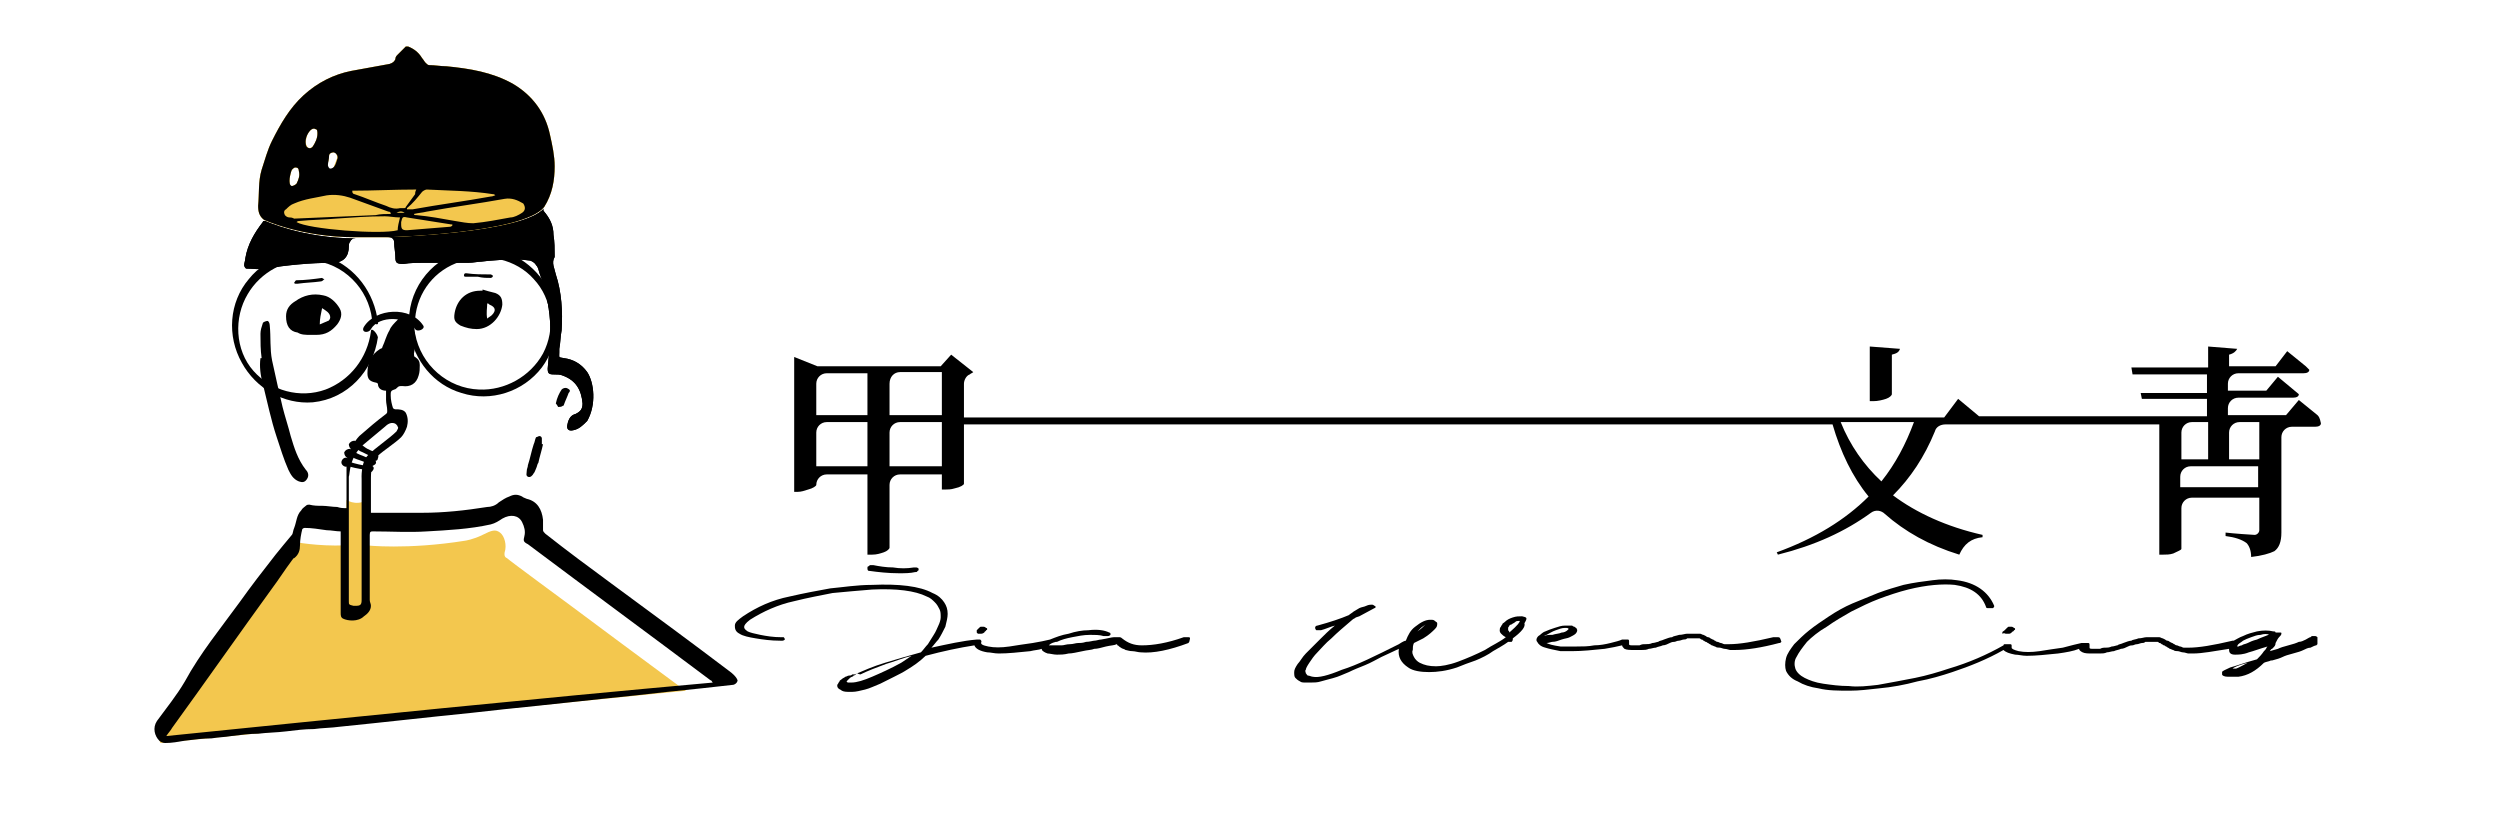 <?xml version="1.0" encoding="utf-8"?>
<!-- Generator: Adobe Illustrator 23.0.3, SVG Export Plug-In . SVG Version: 6.00 Build 0)  -->
<svg version="1.1" id="圖層_1" xmlns="http://www.w3.org/2000/svg" xmlns:xlink="http://www.w3.org/1999/xlink" x="0px" y="0px"
	 viewBox="0 0 215 70" style="enable-background:new 0 0 215 70;" xml:space="preserve">
<style type="text/css">
	.st0{fill:#F3C74E;}
</style>
<g>
	<ellipse class="st0" cx="34.4" cy="17.9" rx="11.3" ry="2.5"/>
	<g>
		<g>
			<g>
				<path d="M199.3,35.7l-1.6-1.3l-1.1,1.3h-5v-0.6c0-0.5,0.4-0.9,0.9-0.9h4.7c0.3,0,0.5-0.1,0.5-0.3c-1.2-1-1.8-1.5-1.8-1.5l-1,1.2
					h-3.3V33c0-0.5,0.4-0.9,0.9-0.9h5.6c0.3,0,0.5-0.1,0.5-0.3c-0.1-0.1-0.2-0.2-0.3-0.3l-1.6-1.3l-1,1.3h-4v-1c0,0,0,0,0,0
					c0.4-0.1,0.6-0.3,0.7-0.5l-2.5-0.2v1.8h-6.6l0.1,0.6h6.4v1.6h-5.7l0.1,0.5h5.6v1.5h-19.6c0,0,0,0,0,0l-1.8-1.5l-1.2,1.6H167
					h-2.2h-2h-1.9H158h-0.5h-2.8h-1.7H82.9V33c0-0.3,0.2-0.7,0.5-0.8c0.1-0.1,0.2-0.1,0.3-0.2l-1.9-1.5l-0.9,1H70.3l-2-0.8v11.6h0.3
					c0.3,0,0.6-0.1,0.9-0.2c0.4-0.1,0.7-0.3,0.7-0.4v0c0-0.5,0.4-0.9,0.9-0.9h3.5v6.9H75c0.4,0,0.7-0.1,1-0.2
					c0.3-0.1,0.5-0.3,0.5-0.4v-5.4c0-0.5,0.4-0.9,0.9-0.9H81v1.3h0.3c0.2,0,0.5,0,0.8-0.1c0.5-0.1,0.8-0.3,0.8-0.4v-5.1h70.3h1.5
					h2.5h0.4h0c0.7,2.4,1.7,4.5,3.1,6.2c-2,2-4.6,3.6-7.9,4.8l0.1,0.2c3.2-0.8,5.8-2,8-3.6c0.4-0.3,0.9-0.2,1.2,0.1
					c1.7,1.5,3.8,2.7,6.4,3.5c0.4-0.9,1-1.4,2-1.5l0-0.2c-3.1-0.7-5.7-1.9-7.7-3.4c1.5-1.5,2.7-3.3,3.6-5.5c0.1-0.4,0.5-0.6,0.9-0.6
					h7.1h11.3v11.2h0.3c0.3,0,0.6,0,0.9-0.1c0.4-0.2,0.7-0.3,0.7-0.4v-3.5c0-0.5,0.4-0.9,0.9-0.9h5.8v2.8c0,0.2-0.2,0.4-0.4,0.4
					c-1.7-0.1-2.5-0.2-2.5-0.2v0.3c0.8,0.1,1.4,0.3,1.8,0.6c0.2,0.2,0.4,0.6,0.4,1.2c0.9-0.1,1.6-0.3,2-0.5c0.4-0.3,0.6-0.8,0.6-1.6
					v-8.2c0-0.5,0.4-0.9,0.9-0.9h0.4h1.6c0.3,0,0.5-0.1,0.5-0.3C199.5,35.9,199.4,35.8,199.3,35.7z M74.6,40.1h-4.4v-2.9
					c0-0.5,0.4-0.9,0.9-0.9h3.5V40.1z M74.6,35.7h-4.4V33c0-0.5,0.4-0.9,0.9-0.9h3.5V35.7z M77.4,32H81v3.7h-4.5V33
					C76.5,32.4,76.9,32,77.4,32z M81,40.1h-4.5v-2.9c0-0.5,0.4-0.9,0.9-0.9H81V40.1z M161.8,41.4c-1.5-1.4-2.7-3.1-3.5-5.1h6.3
					C163.9,38.2,163,39.9,161.8,41.4z M189.9,36.3v3.2h-2.3v-2.3c0-0.5,0.4-0.9,0.9-0.9H189.9z M194.3,41.9h-6.8V41
					c0-0.5,0.4-0.9,0.9-0.9h5.8V41.9z M194.3,39.5h-2.6v-2.3c0-0.5,0.4-0.9,0.9-0.9h1.7V39.5z"/>
				<path d="M162.2,34.3c0.3-0.1,0.5-0.3,0.5-0.4v-1.9v-1.5c0,0,0,0,0,0c0.4-0.1,0.6-0.2,0.7-0.5l-2.6-0.2v2.2v1.9v0.6h0.3
					C161.5,34.5,161.9,34.4,162.2,34.3z"/>
			</g>
			<g>
				<path d="M74.8,49.1c0.7,0.1,1.6,0.2,2.5,0.2c0.5,0,1,0,1.4-0.1c0.1,0,0.2,0,0.2-0.1c0.1,0,0.1-0.1,0.1-0.1c0,0,0-0.1,0-0.1
					c0,0-0.1-0.1-0.2-0.1c-0.1,0-0.1,0-0.2,0c-0.6,0.1-1.2,0.1-1.8,0c-0.6,0-1.2-0.1-1.7-0.2c-0.1,0-0.1,0-0.2,0
					c-0.1,0-0.1,0-0.2,0.1c-0.1,0-0.1,0.1-0.1,0.1c0,0,0,0.1,0,0.1C74.6,49.1,74.7,49.1,74.8,49.1z"/>
				<path d="M84.1,54.5c0.1,0,0.1,0,0.2,0c0,0,0.1,0,0.1,0c0.1,0,0.3-0.1,0.3-0.2c0.1,0,0.1-0.1,0.1-0.1c0.1,0,0.1-0.1,0.1-0.1
					c0,0,0-0.1-0.1-0.1c0,0-0.1-0.1-0.2-0.1c-0.1,0-0.1,0-0.2,0c-0.1,0-0.1,0-0.2,0.1c0,0,0,0-0.1,0.1c0,0-0.1,0.1-0.1,0.1
					C84,54.2,84,54.2,84,54.3c0,0,0,0.1,0,0.1C84,54.4,84.1,54.5,84.1,54.5z"/>
				<path d="M102.2,54.8L102.2,54.8c-0.1,0-0.1,0-0.1,0c0,0,0,0,0,0l-0.1,0c-0.1,0-0.1,0-0.2,0c-1.4,0.5-2.6,0.7-3.6,0.7
					c-0.7,0-1.2-0.2-1.7-0.6c-0.1-0.1-0.2-0.1-0.2-0.1c-0.1,0-0.3,0-0.5,0c-0.2,0-0.5,0.1-1.1,0.2c-0.2,0-0.4,0.1-0.6,0.1l0,0
					c-0.1,0-0.4,0.1-0.7,0.1c-0.3,0.1-0.5,0.1-0.7,0.1c-0.2,0-0.4,0.1-0.7,0.1c-0.3,0-0.5,0.1-0.7,0.1c-0.2,0-0.4,0-0.6,0
					c-0.2,0-0.3,0-0.4,0c0,0,0,0-0.1,0c0.1-0.1,0.2-0.2,0.6-0.3c0,0,0,0,0,0c0,0,0.1,0,0.1,0c0.4-0.2,0.8-0.3,1.3-0.4
					c0.5-0.1,1-0.2,1.5-0.2c0.5,0,0.9,0,1.2,0.1c0.1,0,0.1,0,0.2,0c0.1,0,0.1,0,0.2,0c0.1,0,0.2-0.1,0.2-0.1c0,0,0-0.1,0-0.1
					c0,0,0-0.1-0.1-0.1c-0.4-0.2-1-0.3-1.8-0.2c-0.5,0-1.1,0.1-1.7,0.3c-0.6,0.1-1.1,0.3-1.6,0.5c0,0,0,0,0,0
					c-0.4,0.1-0.9,0.2-1.5,0.3c-0.7,0.1-1.4,0.2-2,0.3c-0.7,0.1-1.3,0.1-1.8,0c-0.5-0.1-0.7-0.2-0.6-0.4c0-0.1,0-0.1-0.1-0.2
					c0,0-0.1,0-0.1,0c0,0,0,0,0,0c0,0,0,0,0,0c0,0-0.1,0-0.1,0c0,0-0.1,0-0.1,0c-1.2,0.1-2.5,0.4-3.9,0.7c0.2-0.2,0.4-0.5,0.6-0.7
					c0.2-0.3,0.4-0.7,0.6-1.1c0.1-0.4,0.2-0.8,0.2-1.1c0-0.4-0.1-0.7-0.3-1c-0.2-0.3-0.5-0.6-1-0.8c-1.1-0.6-2.9-0.8-5.2-0.7
					c-1.3,0-2.5,0.2-3.6,0.3c-1.1,0.2-2.2,0.4-3.5,0.7c-1.5,0.3-2.8,0.9-4,1.7c-0.4,0.3-0.7,0.5-0.7,0.8c0,0.2,0,0.5,0.4,0.7
					c0.3,0.2,0.8,0.3,1.4,0.4c0.6,0.1,1.3,0.2,2.1,0.2c0.1,0,0.2,0,0.2,0c0.1,0,0.2-0.1,0.2-0.1c0,0,0-0.1-0.1-0.2
					c-0.1,0-0.1,0-0.2,0c-0.7,0-1.3-0.1-1.8-0.2c-0.5-0.1-0.9-0.2-1.1-0.3c-0.3-0.2-0.3-0.3-0.3-0.4c0-0.1,0.1-0.3,0.5-0.6
					c1.1-0.7,2.4-1.3,3.8-1.6c1.2-0.3,2.3-0.5,3.3-0.7c1-0.1,2.2-0.2,3.4-0.3c2.1-0.1,3.7,0.1,4.7,0.6c0.3,0.1,0.5,0.3,0.7,0.5
					c0.2,0.2,0.3,0.4,0.4,0.6c0.1,0.2,0.1,0.4,0.1,0.7c0,0.2-0.1,0.5-0.2,0.7c-0.1,0.2-0.2,0.5-0.4,0.8c-0.2,0.3-0.3,0.5-0.5,0.8
					c-0.2,0.2-0.4,0.5-0.6,0.7c-1.1,0.3-2.1,0.6-3.1,0.9c-1,0.3-1.9,0.7-2.6,1c0,0-0.1,0-0.1,0l-0.1,0c-0.1,0.1-0.2,0.1-0.3,0.1
					c-0.1,0-0.2,0.1-0.3,0.1c-0.1,0.1-0.2,0.1-0.3,0.2c-0.1,0.1-0.2,0.1-0.2,0.2c-0.1,0.1-0.1,0.2-0.2,0.3c0,0.1,0,0.2,0.1,0.3
					c0.1,0.1,0.2,0.1,0.3,0.2c0.2,0.1,0.4,0.1,0.7,0.1c0,0,0.1,0,0.2,0c0.3,0,0.7-0.1,1.1-0.2c0.4-0.1,0.8-0.3,1.3-0.5
					c0.4-0.2,0.8-0.4,1.2-0.6c0.4-0.2,0.8-0.4,1.1-0.6c0.5-0.3,1.1-0.7,1.6-1.2c1.5-0.4,2.9-0.7,4.2-0.9c0.1,0.3,0.5,0.5,1.1,0.6
					c0.3,0,0.6,0.1,1,0.1c0.8,0,1.7-0.1,2.7-0.2c0.4-0.1,0.7-0.1,1-0.2c0,0.1,0,0.1,0,0.1c0.1,0.1,0.2,0.2,0.5,0.3
					c0.2,0,0.5,0.1,0.8,0.1c0.3,0,0.6,0,1-0.1c0.3,0,0.7-0.1,1.2-0.2c0.4-0.1,0.8-0.1,1-0.2c0.3,0,0.6-0.1,1-0.2
					c0.4-0.1,0.8-0.1,0.9-0.2c0.1,0,0.1,0.1,0.1,0.1c0.1,0,0.1,0.1,0.3,0.2c0.1,0.1,0.3,0.1,0.4,0.2c0.1,0,0.3,0.1,0.6,0.1
					c0.2,0,0.5,0.1,0.7,0.1c1.1,0.1,2.5-0.2,4.1-0.8c0.1-0.1,0.1-0.2,0.1-0.2C102.4,54.8,102.3,54.8,102.2,54.8z M72.8,58.6
					L72.8,58.6C72.8,58.6,72.8,58.6,72.8,58.6c0.1-0.1,0.2-0.2,0.3-0.3c0.1-0.1,0.3-0.1,0.3-0.2c0.1,0,0.2-0.1,0.3-0.2
					C73.9,58,74,58,74,58c0.6-0.3,1.4-0.6,2.2-0.9c0.7-0.2,1.4-0.5,2.2-0.7c-0.3,0.2-0.6,0.4-0.9,0.6c-0.9,0.5-1.8,0.9-2.5,1.2
					c-0.7,0.3-1.3,0.5-1.8,0.5c-0.1,0-0.2,0-0.3,0C72.9,58.7,72.8,58.6,72.8,58.6z"/>
				<path d="M130.9,53c-0.3,0-0.5,0-0.8,0.1c-0.3,0.1-0.5,0.2-0.7,0.4c-0.1,0.1-0.2,0.1-0.2,0.2c-0.1,0.1-0.1,0.2-0.2,0.3
					c0,0.1-0.1,0.3,0.1,0.5c0.1,0.1,0.2,0.2,0.4,0.3c-0.5,0.4-1.2,0.7-1.8,1.1c-0.8,0.4-1.5,0.7-2.3,1c-0.8,0.3-1.5,0.4-1.9,0.4
					c-0.6,0-1-0.1-1.4-0.3c-0.2-0.1-0.4-0.3-0.5-0.5c-0.1-0.2-0.2-0.4-0.1-0.6c0-0.2,0-0.4,0.1-0.6c0.4-0.2,0.6-0.3,0.8-0.4
					c0.5-0.3,0.8-0.6,1-0.8c0.2-0.2,0.2-0.3,0.2-0.5c0-0.1-0.1-0.1-0.2-0.2c-0.1-0.1-0.2-0.1-0.4-0.1c-0.4,0-0.8,0.2-1.3,0.6
					c-0.4,0.3-0.6,0.7-0.8,1.2l0,0c-0.1,0-0.3,0.1-0.6,0.3c-2,1-3.6,1.8-4.9,2.2c-1.2,0.5-2,0.7-2.5,0.6c-0.1,0-0.3-0.1-0.4-0.1
					c-0.1,0-0.1-0.1-0.2-0.2c0-0.1-0.1-0.2,0-0.3c0-0.1,0.1-0.3,0.3-0.6c0.2-0.3,0.4-0.6,0.7-0.9c0.3-0.3,0.7-0.8,1.2-1.2
					c0.5-0.5,1.1-1,1.8-1.6c0.1-0.1,0.2-0.1,0.3-0.2l0.3-0.1c0,0,0.2-0.1,1.3-0.7c0.1,0,0.1-0.1,0.1-0.1c0,0,0-0.1-0.1-0.1
					c0,0-0.1-0.1-0.2-0.1c-0.1,0-0.3,0-0.5,0.1c-0.2,0.1-0.4,0.1-0.6,0.2c-0.2,0.1-0.3,0.2-0.5,0.3c-0.1,0.1-0.3,0.2-0.4,0.3
					c-0.7,0.3-1.6,0.6-2.7,0.9c0,0-0.2,0-0.2,0.2c0,0,0,0.1,0.1,0.2c0.1,0,0.1,0,0.2,0c0.1,0,0.2,0,0.2,0c0.4-0.1,0.8-0.3,1.2-0.4
					c-0.5,0.4-0.9,0.8-1.3,1.2c-0.5,0.5-0.9,0.9-1.2,1.2c-0.3,0.3-0.5,0.7-0.7,0.9c-0.2,0.3-0.3,0.5-0.3,0.7c0,0.2,0,0.4,0.1,0.5
					c0.1,0.1,0.2,0.2,0.4,0.3c0.1,0.1,0.3,0.1,0.5,0.1c0.1,0,0.3,0,0.4,0c0.3,0,0.6,0,0.9-0.1c0.4-0.1,0.7-0.2,1.1-0.3
					c0.4-0.1,0.8-0.3,1.3-0.5c0.4-0.2,0.9-0.4,1.4-0.6c0.5-0.2,1-0.5,1.4-0.7c0.4-0.2,0.9-0.4,1.5-0.7c-0.1,0.7,0.2,1.2,0.8,1.6
					c0.4,0.3,1.1,0.4,1.8,0.4c0.7,0,1.5-0.1,2.4-0.4c0.5-0.2,1-0.4,1.6-0.6c0.5-0.2,1.1-0.5,1.5-0.8c0.5-0.3,0.9-0.5,1.3-0.8
					c0.1,0,0.2,0,0.3,0c0.1-0.1,0.1-0.2,0.1-0.2c0,0,0-0.1,0-0.1c0.8-0.6,1.1-1,1-1.3C131.4,53.1,131.3,53.1,130.9,53z M129.7,54.2
					c0-0.1,0-0.1,0-0.2c0-0.1,0.1-0.1,0.1-0.2c0,0,0.1-0.1,0.2-0.1c0.1-0.1,0.2-0.1,0.3-0.2c0.1-0.1,0.2-0.1,0.3-0.1
					c0.1,0,0.1,0,0.1,0c0,0.1-0.1,0.3-0.9,1C129.8,54.3,129.8,54.3,129.7,54.2z M121.9,54.3c0.1-0.1,0.2-0.2,0.3-0.3c0,0,0,0,0,0
					c0.1-0.1,0.3-0.2,0.4-0.3c0,0,0,0-0.1,0.1C122.4,53.9,122.2,54.1,121.9,54.3z"/>
				<path d="M152.9,54.8c-0.1,0-0.1,0-0.2,0c-0.1,0-0.2,0-0.2,0c-1.7,0.4-2.9,0.6-3.8,0.6c-0.1,0-0.3,0-0.4,0
					c-0.1,0-0.2-0.1-0.3-0.1c-0.1,0-0.2-0.1-0.3-0.1c-0.1,0-0.2-0.1-0.2-0.1c-0.1,0-0.1-0.1-0.2-0.1l-0.2-0.1c0,0-0.1-0.1-0.2-0.1
					c-0.1,0-0.2-0.1-0.2-0.1l-0.2-0.1c-0.1,0-0.2-0.1-0.3-0.1c-0.1,0-0.2,0-0.3,0c-0.1,0-0.2,0-0.4,0c-0.1,0-0.3,0-0.4,0
					c-0.2,0-0.4,0.1-0.7,0.1c-0.3,0.1-0.5,0.1-0.6,0.2c-0.2,0-0.4,0.1-0.7,0.2c-0.2,0.1-0.4,0.1-0.5,0.2c-0.1,0-0.3,0.1-0.5,0.1
					c-0.2,0.1-0.4,0.1-0.6,0.1c-0.2,0-0.3,0-0.5,0.1c-0.2,0-0.4,0-0.5,0c-0.3,0-0.4,0-0.4-0.1c0,0,0,0,0,0c0,0,0,0,0,0
					c0,0,0-0.1,0-0.1c0,0,0-0.1,0-0.1c0-0.1,0-0.2-0.1-0.2c-0.1,0-0.1,0-0.2,0c0,0,0,0,0,0c0,0,0,0,0,0l-0.1,0c-0.1,0-0.2,0-0.2,0
					c-0.2,0.1-0.6,0.2-1,0.3c-0.4,0.1-0.9,0.2-1.4,0.2c-0.5,0.1-1,0.1-1.5,0.1c-0.5,0-1,0-1.4,0c-0.7-0.1-1-0.2-1.2-0.3
					c0.2,0,0.4-0.1,0.5-0.1c0.3,0,0.5-0.1,0.8-0.2c0.3-0.1,0.5-0.1,0.7-0.2c0.2-0.1,0.4-0.2,0.5-0.3c0.1-0.1,0.2-0.3,0.1-0.4
					c0-0.1-0.1-0.1-0.2-0.2c-0.1,0-0.2-0.1-0.2-0.1c-0.1,0-0.2,0-0.3,0c-0.1,0-0.2,0-0.3,0c-0.3,0-0.6,0.1-0.9,0.2
					c-0.3,0.1-0.6,0.2-0.8,0.3c-0.3,0.1-0.4,0.3-0.6,0.4c-0.2,0.2-0.2,0.4-0.1,0.5c0,0,0,0,0,0c0.1,0.2,0.3,0.4,0.7,0.5
					c0.3,0.1,0.8,0.2,1.3,0.3c0.3,0,0.6,0,1,0c0.9,0,1.8-0.1,2.8-0.2c0.6-0.1,1.1-0.2,1.5-0.3c0,0.1,0.1,0.2,0.2,0.3
					c0.2,0.1,0.5,0.1,0.8,0.1c0.2,0,0.4,0,0.7,0c0.2,0,0.4,0,0.6-0.1c0.2,0,0.4-0.1,0.6-0.1c0.2-0.1,0.4-0.1,0.6-0.2
					c0.2,0,0.4-0.1,0.6-0.2c0.2-0.1,0.3-0.1,0.4-0.1c0.1,0,0.2-0.1,0.4-0.1c0.1,0,0.3-0.1,0.4-0.1c0.1,0,0.2,0,0.3-0.1
					c0.1,0,0.2,0,0.3,0c0.2,0,0.4,0,0.5,0c0.1,0,0.1,0,0.2,0c0.1,0,0.1,0,0.2,0.1c0.1,0,0.1,0,0.2,0.1c0.1,0,0.1,0.1,0.2,0.1
					c0.1,0,0.1,0.1,0.2,0.1c0.1,0.1,0.2,0.1,0.3,0.2c0.1,0,0.2,0.1,0.3,0.1c0.1,0.1,0.3,0.1,0.4,0.1c0.1,0,0.3,0.1,0.4,0.1
					c0.2,0,0.4,0.1,0.5,0.1c0.1,0,0.3,0,0.4,0c1,0,2.3-0.2,3.8-0.6c0.1,0,0.1,0,0.2-0.1C153.1,54.9,153.1,54.8,152.9,54.8z
					 M132.8,54.7c0,0,0.1-0.1,0.2-0.1c0.2-0.1,0.5-0.3,0.8-0.4c0.3-0.1,0.5-0.2,0.8-0.2c0,0,0.1,0,0.1,0c0.2,0,0.2,0.1,0.2,0.1
					c0,0,0,0-0.1,0.1c-0.1,0.1-0.3,0.2-0.5,0.2c-0.2,0.1-0.5,0.1-0.8,0.2C133.2,54.6,133,54.6,132.8,54.7z"/>
				<path d="M172.5,54.5c0.1,0,0.1,0,0.2,0c0,0,0.1,0,0.1,0c0.1,0,0.2-0.1,0.3-0.2c0.1,0,0.1-0.1,0.1-0.1c0.1,0,0.1-0.1,0.1-0.1
					c0,0,0-0.1-0.1-0.1c0,0-0.1-0.1-0.2-0.1c-0.1,0-0.1,0-0.2,0c-0.1,0-0.1,0-0.2,0.1c0,0,0,0-0.1,0.1c0,0-0.1,0.1-0.1,0.1
					c-0.1,0.1-0.2,0.1-0.2,0.2c0,0,0,0.1,0,0.1C172.4,54.4,172.4,54.5,172.5,54.5z"/>
				<path d="M199.3,54.8c0,0-0.1-0.1-0.2-0.1c-0.1,0-0.2,0-0.2,0c-0.1,0-0.1,0-0.2,0.1c-0.1,0-0.2,0.1-0.4,0.2
					c-0.2,0.1-0.4,0.2-0.6,0.2c-0.2,0.1-0.5,0.2-0.9,0.3c-0.4,0.1-0.7,0.2-0.9,0.3l-0.7,0.2c0.1-0.1,0.1-0.2,0.2-0.2l0.1-0.1
					c0.1-0.1,0.2-0.2,0.2-0.4c0.1-0.2,0.2-0.4,0.3-0.5c0.1-0.1,0.2-0.2,0.2-0.3c0-0.1,0-0.1-0.1-0.1c-0.1,0-0.2,0-0.3,0
					c-0.1,0-0.1,0-0.2,0c0,0-0.1,0-0.3,0.1c-0.4,0.2-0.8,0.3-1.2,0.5c-0.4,0.1-0.6,0.2-0.8,0.3c-0.2,0.1-0.4,0.1-0.5,0.2
					c-0.1,0-0.3,0.1-0.3,0.1c0,0-0.1,0-0.1,0c0,0,0,0,0,0c0,0,0-0.1,0.1-0.2c0.1-0.1,0.3-0.2,0.4-0.3c0.2-0.1,0.4-0.2,0.7-0.3
					c0.3-0.1,0.5-0.2,0.8-0.2c0.3-0.1,0.6-0.1,0.8,0c0.1,0,0.1,0,0.2,0c0.1,0,0.2,0,0.2,0c0.1-0.1,0.1-0.2,0.1-0.2
					c0-0.1-0.1-0.1-0.2-0.1c-0.4-0.1-0.9-0.1-1.4,0c-0.4,0.1-0.8,0.2-1.2,0.4c-0.3,0.1-0.6,0.3-0.8,0.4c0,0-0.1,0-0.1,0
					c-1.7,0.4-2.9,0.6-3.8,0.6c-0.1,0-0.3,0-0.4,0c-0.1,0-0.2-0.1-0.3-0.1c-0.1,0-0.2-0.1-0.3-0.1c-0.1,0-0.2-0.1-0.2-0.1
					c-0.1,0-0.1-0.1-0.2-0.1l-0.2-0.1c0,0-0.1-0.1-0.2-0.1c-0.1,0-0.2-0.1-0.2-0.1l-0.2-0.1c-0.1,0-0.2-0.1-0.3-0.1
					c-0.1,0-0.2,0-0.3,0c-0.1,0-0.2,0-0.4,0c-0.1,0-0.3,0-0.4,0c-0.2,0-0.4,0.1-0.7,0.1c-0.2,0.1-0.5,0.1-0.6,0.2
					c-0.2,0-0.4,0.1-0.7,0.2c-0.2,0.1-0.4,0.1-0.5,0.2c-0.1,0-0.3,0.1-0.5,0.1c-0.2,0.1-0.4,0.1-0.5,0.1c-0.2,0-0.3,0-0.5,0.1
					c-0.2,0-0.4,0-0.5,0c-0.3,0-0.4,0-0.4-0.1c0,0,0,0,0,0c0,0,0,0,0,0c0,0,0-0.1,0-0.1c0,0,0-0.1,0-0.1c0-0.1,0-0.2-0.1-0.2
					c-0.1,0-0.1,0-0.2,0c-0.1,0-0.1,0-0.1,0c-0.1,0-0.2,0-0.3,0c-0.4,0.1-0.9,0.2-1.6,0.4c-0.7,0.1-1.4,0.2-2,0.3
					c-0.7,0.1-1.3,0.1-1.8,0c-0.4-0.1-0.6-0.2-0.6-0.3c0-0.1,0-0.1,0-0.2c0-0.1-0.1-0.1-0.2-0.1c0,0,0,0,0,0c-0.1,0-0.3,0-0.4,0
					c0,0-0.1,0-0.1,0.1c-1.4,0.8-3,1.5-4.7,2c-0.9,0.3-1.9,0.6-2.9,0.8c-1,0.2-2.1,0.4-3.2,0.6c-0.9,0.1-1.7,0.2-2.5,0.1
					c-0.8,0-1.5-0.1-2.2-0.2c-0.7-0.1-1.2-0.3-1.6-0.5c-0.4-0.2-0.7-0.5-0.8-0.8c-0.1-0.3-0.1-0.7,0.1-1c0.2-0.4,0.5-0.8,0.9-1.3
					c0.4-0.4,1-0.9,1.7-1.3c0.7-0.5,1.4-0.9,2.1-1.3c0.8-0.4,1.6-0.8,2.4-1.1c0.8-0.3,1.7-0.6,2.5-0.8c1.6-0.4,3-0.5,4-0.4
					c1.4,0.2,2.3,0.8,2.7,1.9c0,0.1,0.1,0.1,0.2,0.1c0.1,0,0.1,0,0.2,0c0.1,0,0.1,0,0.1,0c0,0,0.1,0,0.1,0c0.1-0.1,0.1-0.1,0.1-0.2
					c-0.5-1.2-1.6-2-3.2-2.2c-0.6-0.1-1.4-0.1-2.1,0c-0.8,0.1-1.6,0.2-2.5,0.4c-0.7,0.2-1.4,0.4-2.2,0.7c-0.7,0.3-1.5,0.6-2.2,0.9
					c-0.7,0.3-1.4,0.7-2,1.1c-0.6,0.4-1.2,0.8-1.7,1.2c-0.5,0.4-0.9,0.8-1.3,1.2c-0.3,0.4-0.6,0.8-0.7,1.2c-0.1,0.4-0.1,0.8,0,1.1
					c0.2,0.4,0.5,0.7,1,0.9c0.5,0.3,1.1,0.5,1.8,0.6c0.8,0.2,1.7,0.2,2.7,0.2c0.8,0,1.6-0.1,2.5-0.2c1.1-0.1,2.2-0.3,3.3-0.6
					c1.1-0.2,2.1-0.5,3-0.8c1.5-0.5,3-1.1,4.4-1.9c0.2,0.2,0.5,0.3,1,0.4c0.3,0,0.6,0.1,1,0.1c0.8,0,1.7-0.1,2.7-0.2
					c0.7-0.1,1.3-0.2,1.8-0.4c0,0,0,0,0,0c0,0.1,0.1,0.2,0.3,0.3c0.2,0.1,0.5,0.1,0.8,0.1c0.2,0,0.4,0,0.7,0c0.2,0,0.4,0,0.6-0.1
					c0.2,0,0.4-0.1,0.6-0.1c0.2-0.1,0.4-0.1,0.6-0.2c0.2,0,0.4-0.1,0.6-0.2c0.2-0.1,0.3-0.1,0.4-0.1c0.1,0,0.2-0.1,0.4-0.1
					c0.1,0,0.3-0.1,0.4-0.1c0.1,0,0.2,0,0.3-0.1c0.1,0,0.2,0,0.3,0c0.2,0,0.4,0,0.5,0c0.1,0,0.1,0,0.2,0c0.1,0,0.1,0,0.2,0.1
					c0.1,0,0.1,0,0.2,0.1c0.1,0,0.1,0.1,0.2,0.1c0.1,0,0.1,0.1,0.2,0.1c0.1,0.1,0.2,0.1,0.3,0.2c0.1,0,0.2,0.1,0.3,0.1
					c0.1,0.1,0.3,0.1,0.4,0.1c0.1,0,0.3,0.1,0.4,0.1c0.2,0,0.4,0.1,0.5,0.1c0.1,0,0.3,0,0.4,0c0.8,0,1.8-0.2,3.1-0.4
					c0,0,0,0.1,0,0.1c0,0.2,0.1,0.4,0.5,0.4c0.3,0,0.7,0,1.2-0.2c0.4-0.1,0.9-0.3,1.6-0.5c-0.1,0.1-0.1,0.2-0.2,0.3l-0.1,0.1
					c-0.2,0.3-0.4,0.5-0.6,0.7c-1.1,0.3-1.9,0.6-2.3,0.7c-0.4,0.2-0.7,0.3-0.7,0.4c0,0.1,0,0.1,0,0.2c0,0.1,0.2,0.2,0.5,0.2
					c0.1,0,0.3,0,0.4,0c0.2,0,0.3,0,0.5,0c0.8-0.1,1.5-0.5,2.2-1.2c0.2-0.1,0.4-0.1,0.6-0.2l0.1,0c0.4-0.1,0.7-0.2,0.9-0.3
					c0.2-0.1,0.5-0.2,0.9-0.3c0.4-0.1,0.7-0.2,0.9-0.3c0.2-0.1,0.4-0.2,0.6-0.2c0.2-0.1,0.4-0.2,0.5-0.2c0,0,0.1-0.1,0.1-0.1
					C199.3,54.9,199.3,54.9,199.3,54.8z M193.3,57c-0.4,0.2-0.7,0.4-1,0.5c-0.1,0-0.2,0-0.3,0C192.1,57.4,192.5,57.2,193.3,57z"/>
			</g>
		</g>
	</g>
	<g>
		<path class="st0" d="M25.3,46.6c0,0,2,0.4,4.4,0.3l0.1-3.9c-0.1-0.1,0.7,0.6,1.8,0l-0.1,3.9c0,0,3.5,0.4,8.5-0.4
			c0,0,0.7-0.1,1.5-0.5s1.1-0.5,1.5-0.2c0.4,0.3,0.6,1.1,0.4,1.7c0,0-0.1,0.4,0.2,0.5c0.2,0.2,5.5,4.1,5.5,4.1l4.3,3.2l5,3.7
			l0.6,0.4l-45.2,4.5l-0.4-1L25.3,46.6z"/>
		<g>
			<path d="M25.6,24.4c0.7-0.1,1.3-0.1,2-0.2c0.1,0,0.2-0.1,0.3-0.2c-0.1,0-0.2-0.1-0.2-0.1c-0.7,0.1-1.5,0.2-2.2,0.2
				c-0.1,0-0.1,0.1-0.2,0.2c0,0,0,0.1,0.1,0.1C25.4,24.4,25.5,24.4,25.6,24.4z"/>
			<path d="M22.6,33c0.4,1.6,0.7,3.1,1.2,4.6c0.3,0.9,0.6,1.9,1,2.8c0.2,0.4,0.4,0.8,0.9,1c0.3,0.1,0.5,0.1,0.7-0.2
				c0.2-0.3,0.1-0.6-0.1-0.8c-0.7-0.9-1-1.9-1.3-2.9c-0.2-0.8-0.5-1.7-0.7-2.5c-0.3-1.3-0.6-2.6-0.9-4c-0.2-1-0.1-2-0.2-3
				c0-0.2-0.1-0.4-0.2-0.4c-0.1,0-0.4,0.1-0.4,0.2c-0.1,0.3-0.2,0.6-0.2,0.9c0,0.7,0,1.4,0.1,2.1c0,0,0,0-0.1,0
				C22.3,31.5,22.4,32.3,22.6,33z"/>
			<path d="M62.7,57.7c-3.3-2.5-6.7-5-10.1-7.5c-1.9-1.4-3.8-2.8-5.7-4.3c-0.1-0.1-0.2-0.2-0.2-0.3c0-0.3,0-0.6,0-0.9
				c-0.1-0.9-0.5-1.6-1.4-1.8c-0.2-0.1-0.3-0.1-0.4-0.2c-0.4-0.2-0.7-0.2-1.1,0c-0.3,0.1-0.6,0.3-0.9,0.5c-0.3,0.3-0.7,0.4-1,0.4
				c-1.9,0.3-3.7,0.5-5.6,0.5c-1.4,0-2.7,0-4.1,0c-0.1,0-0.2,0-0.3,0c0-0.1,0-0.2,0-0.3c0-0.9,0-1.8,0-2.7c0-1.6,0.6-1.9,0.6-1.9
				c0.4-0.4,1.5-1.1,2-1.6c0.2-0.2,0.4-0.6,0.5-0.9c0.1-0.4,0.1-0.8-0.1-1.2c-0.2-0.3-0.6-0.3-0.9-0.3c-0.1,0-0.2-0.1-0.2-0.1
				c-0.1-0.3-0.2-0.7-0.2-1.1c0-0.3,0-0.4,0.3-0.5c0.1,0,0.2-0.1,0.3-0.2c0.1-0.1,0.2-0.1,0.4-0.1c0.7,0.1,1.2-0.2,1.4-0.9
				c0.1-0.3,0.1-0.6,0.1-0.9c0-0.3-0.1-0.5-0.4-0.7c-0.1,0-0.1-0.2-0.1-0.3c0.2-0.9,0.1-1.7,0-2.5c-0.1-0.6-0.5-0.9-1.1-0.6
				c-0.1,0.1-0.3,0.1-0.3,0.2c-0.3,0.3-0.6,0.6-0.7,0.9c-0.3,0.5-0.4,1-0.6,1.4c0,0.1-0.1,0.2-0.2,0.2c-0.8,0.5-1.1,1.2-1.1,2.1
				c0,0.5,0.2,0.7,0.7,0.8c0.1,0,0.2,0.1,0.2,0.1c0,0.4,0.3,0.6,0.7,0.6c0,0.3,0,0.5,0,0.8c0,0.3,0.1,0.6,0.1,0.9
				c0,0.2,0,0.2-0.1,0.3c-0.8,0.6-1.5,1.2-2.3,1.9c0,0-1.1,1.1-1.1,2.7c0,1.1,0,2.2,0,3.2c0,0.1,0,0.2,0,0.3c-0.3,0-0.5,0-0.8-0.1
				c-0.4,0-0.9-0.1-1.3-0.1c-0.4,0-0.7,0-1.1-0.1c-0.1,0-0.2,0-0.3,0.1c-0.1,0.1-0.3,0.2-0.4,0.4c-0.4,0.4-0.4,1-0.6,1.5
				c-0.1,0.2-0.1,0.5-0.2,0.6c-0.5,0.6-1,1.2-1.4,1.7c-1.1,1.4-2.1,2.7-3.1,4.1c-1.6,2.2-3.4,4.4-4.7,6.8c-0.7,1.2-1.6,2.3-2.4,3.4
				c-0.4,0.6-0.2,1.3,0.2,1.7c0.1,0.1,0.3,0.2,0.5,0.2c0.6,0,1.1-0.1,1.7-0.2c0.8-0.1,1.6-0.2,2.3-0.2c0.6-0.1,1.1-0.1,1.7-0.2
				c0.8-0.1,1.6-0.2,2.3-0.2c0.8-0.1,1.6-0.1,2.4-0.2c0.8-0.1,1.6-0.2,2.4-0.2c0.7-0.1,1.5-0.1,2.2-0.2c1-0.1,1.9-0.2,2.9-0.3
				c0.9-0.1,1.9-0.2,2.8-0.3c0.9-0.1,1.9-0.2,2.8-0.3c1-0.1,1.9-0.2,2.9-0.3c0.9-0.1,1.8-0.2,2.7-0.3c1-0.1,1.9-0.2,2.9-0.3
				c0.9-0.1,1.8-0.2,2.8-0.3c0.9-0.1,1.9-0.2,2.8-0.3c1-0.1,1.9-0.2,2.9-0.3c0.9-0.1,1.8-0.2,2.7-0.3c1-0.1,2-0.2,2.9-0.3
				c0.9-0.1,1.8-0.2,2.7-0.3c0.2,0,0.4-0.2,0.4-0.3C63.5,58.6,63.4,58.2,62.7,57.7z M31.3,38.2c0.6-0.5,1.2-1,1.8-1.5
				c0.2-0.2,0.5-0.4,0.8-0.3c0.1,0,0.3,0.2,0.3,0.3c0.1,0.1,0,0.2-0.1,0.4c-0.6,0.6-1.8,1.4-2.4,2c-0.7,0.6-0.6,2.1-0.6,2.1
				c0,0.6,0,1.2,0,1.8c0,1.5,0,3,0,4.5c0,1.4,0,2.7,0,4.1c0,0.4-0.1,0.5-0.5,0.5c-0.1,0-0.1,0-0.2,0c-0.4-0.1-0.4-0.1-0.4-0.4
				c0-0.6,0-1.3,0-1.9c0,0,0,0,0,0c0-1.9,0-3.9,0-5.8c0-1,0-2,0-3C30.1,40.8,30,39.3,31.3,38.2z M14.3,63.3c0.2-0.3,0.4-0.5,0.5-0.7
				c2.9-4,5.7-8,8.6-12c0.6-0.8,1.1-1.6,1.7-2.4c0.1-0.1,0.1-0.2,0.2-0.2c0.4-0.3,0.5-0.7,0.5-1.1c0-0.5,0.1-1,0.2-1.4
				c0,0,0.1-0.1,0.2-0.1c0.6,0,1.2,0.1,1.9,0.2c0.4,0,0.8,0.1,1.2,0.1c0,0.4,0,0.8,0,1.2c0,1.8,0,3.6,0,5.4c0,0.1,0,0.3,0,0.4
				c0,0.2,0,0.4,0.2,0.5c0.4,0.2,1.3,0.3,1.8-0.2c0.3-0.2,0.6-0.5,0.6-0.9c0-0.2-0.1-0.3-0.1-0.5c0-1.2,0-2.4,0-3.6c0-0.7,0-1.3,0-2
				c0-0.3,0.1-0.3,0.3-0.3c1.5,0,3.1,0.1,4.6,0c1.8-0.1,3.7-0.2,5.5-0.6c0.4-0.1,0.7-0.3,1-0.5c0.7-0.4,1.4-0.3,1.7,0.3
				c0.2,0.4,0.3,0.8,0.2,1.2c-0.1,0.4-0.1,0.5,0.3,0.7c5.2,3.9,10.5,7.8,15.7,11.7c0.1,0,0.1,0.1,0.2,0.2
				C45.7,60.1,30.1,61.7,14.3,63.3z"/>
			<path d="M26.7,28.8c0.2,0,0.3,0,0.5,0c0.8,0,1.3-0.3,1.8-0.9c0.3-0.4,0.5-0.9,0.2-1.4c-0.3-0.5-0.8-1-1.4-1.1
				c-0.9-0.2-1.7,0-2.4,0.5c-0.5,0.3-0.8,0.7-0.8,1.3c0,0.8,0.3,1.3,1,1.4C25.9,28.8,26.3,28.8,26.7,28.8
				C26.7,28.9,26.7,28.9,26.7,28.8z M27.7,26.5c0.3,0.2,0.7,0.4,0.7,0.8c0,0.1-0.1,0.3-0.2,0.3c-0.2,0.1-0.5,0.2-0.7,0.3
				C27.5,27.4,27.6,27,27.7,26.5z"/>
			<path d="M48.8,33.4c-0.2-0.1-0.4,0-0.5,0.1c-0.2,0.3-0.4,0.7-0.5,1.2C47.9,34.8,48,35,48,35c0.1,0,0.3,0,0.4-0.1
				c0.1,0,0.1-0.1,0.1-0.1c0.1-0.3,0.3-0.7,0.4-1C49.1,33.6,49,33.5,48.8,33.4z"/>
			<path d="M46.6,37.7c0-0.1-0.1-0.2-0.2-0.2c-0.1,0-0.2,0.1-0.3,0.1C46,37.8,46,38,45.9,38.2c-0.2,0.6-0.3,1.2-0.5,1.8
				c0,0.2-0.1,0.3-0.1,0.5c0,0.2-0.1,0.4,0.1,0.5c0.2,0.1,0.4-0.1,0.5-0.3c0.1-0.1,0.1-0.2,0.2-0.4c0.1-0.2,0.1-0.4,0.2-0.5
				c0.1-0.5,0.3-1.1,0.4-1.6c0,0-0.1,0-0.1,0C46.6,38,46.6,37.8,46.6,37.7z"/>
			<path d="M42.2,23.9c0.1,0,0.2-0.1,0.2-0.2c-0.1,0-0.1-0.1-0.2-0.1c-0.7,0-1.4,0-2.1-0.1c-0.1,0-0.2,0-0.2,0.2
				c0,0.1,0.1,0.1,0.2,0.1c0.3,0,0.7,0,1,0c0,0,0,0,0,0C41.5,23.9,41.8,23.9,42.2,23.9z"/>
			<path d="M39.1,26.9c-0.1,0.6,0,0.8,0.5,1.1c0.5,0.2,0.9,0.3,1.4,0.3c1.2,0,2.1-1.1,2.2-2.1c0-0.5-0.1-0.8-0.6-1
				c-0.4-0.1-0.8-0.2-1.1-0.3c0,0,0,0,0,0.1c-0.1,0-0.2,0-0.2,0C40.1,25,39.3,25.8,39.1,26.9z M41.9,26.1c0.1,0,0.1,0,0.2,0.1
				c0.5,0.2,0.6,0.5,0.2,0.9c-0.1,0.1-0.3,0.2-0.4,0.3C41.8,26.9,41.9,26.5,41.9,26.1z"/>
		</g>
	</g>
	<path d="M29.8,39c0.3,0.2,0.6,0.4,0.9,0.5c0.3,0.1,0.6,0.2,0.8,0.3c0-0.1,0-0.1,0-0.2c0,0,0,0,0,0c-0.2,0.2,0.3,0.2,0.4,0.1
		c0,0,0,0,0,0c0.1-0.1,0.1-0.1,0-0.2c-0.2-0.1-0.5-0.2-0.7-0.3c-0.3-0.1-0.7-0.3-1-0.5C30.2,38.7,29.6,38.9,29.8,39L29.8,39z"/>
	<path d="M30.5,38.5c0.2,0.1,0.4,0.3,0.7,0.4c0.2,0.1,0.4,0.2,0.6,0.3c0.1,0,0.3,0,0.4-0.1c0.1,0,0.2-0.1,0.1-0.2
		c-0.3-0.1-0.5-0.2-0.7-0.3c-0.2-0.1-0.4-0.3-0.6-0.4C30.8,38.2,30.3,38.4,30.5,38.5L30.5,38.5z"/>
	<path d="M29.7,40c0.5,0.2,1.1,0.3,1.7,0.4c0.1,0,0.3,0,0.4-0.1c0.1-0.1,0.1-0.2-0.1-0.2c-0.6-0.1-1.1-0.2-1.7-0.4
		C29.9,39.6,29.4,39.9,29.7,40L29.7,40z"/>
	<g>
		<path d="M22.6,19.1c-0.7,0.9-1.3,1.9-1.5,3.1c0,0.2-0.1,0.4-0.1,0.6c0,0.1,0.1,0.3,0.2,0.3c0.5,0,1.1,0.1,1.6,0
			c1.9-0.3,3.9-0.5,5.8-0.5c1,0,1.4-0.6,1.4-1.4c0-0.1,0-0.3,0.1-0.4c0.1-0.2,0.2-0.3,0.5-0.3c-4.6,0-7.8-1.5-7.8-1.5
			C22.7,19,22.6,19,22.6,19.1z"/>
		<path d="M50.5,32c-0.5-0.7-1.2-1.1-2-1.2c-0.5-0.1-0.4,0-0.4-0.5c0-0.1,0-0.2,0-0.3c0.1-0.5,0.1-1.1,0.2-1.6
			c0.1-1.6,0-3.3-0.5-4.8c-0.1-0.5-0.4-1-0.1-1.5c0,0,0-0.1,0-0.1c0-0.6,0-1.2-0.1-1.8c0-0.8-0.3-1.4-0.8-2c-0.1-0.1-0.1-0.2,0-0.3
			c-1.8,2.2-13.5,2.5-13.5,2.5c0.4,0,0.6,0.1,0.6,0.5c0,0.4,0.1,0.8,0.1,1.2c0,0.5,0.1,0.6,0.7,0.6c0.6-0.1,1.2-0.1,1.7-0.1
			c1.3,0,2.6,0,3.9,0c0.4,0,0.8-0.1,1.1-0.1c0.7-0.1,1.4-0.1,2.1-0.2c0.7,0,1.3,0,2,0.1c0.2,0,0.5,0.2,0.6,0.4
			c0.2,0.2,0.2,0.4,0.3,0.7c0.5,1.3,0.8,2.7,0.9,4.1c0.1,1.4-0.1,2.8-0.2,4.1c0,0.4,0.1,0.5,0.5,0.5c0.3,0,0.6,0,0.8,0.1
			c1.1,0.4,1.6,1.2,1.7,2.4c0,0.5-0.2,0.7-0.6,0.9c-0.4,0.1-0.6,0.4-0.7,0.9c-0.1,0.4,0.1,0.6,0.5,0.5c0.5-0.1,0.8-0.4,1.2-0.8
			C51.3,34.8,51.1,32.9,50.5,32z"/>
		<path class="st0" d="M46.8,17.8c0.7-1.1,0.9-2.3,0.9-3.5c0-0.9-0.2-1.8-0.4-2.7c-0.4-1.9-1.5-3.4-3.2-4.4c-1.8-1-3.7-1.3-5.7-1.5
			c-0.5,0-1-0.1-1.5-0.1c-0.1,0-0.2-0.1-0.3-0.2c-0.1-0.1-0.2-0.3-0.3-0.4C36,4.5,35.6,4.2,35.1,4c-0.1,0-0.1,0-0.2,0
			c-0.2,0.2-0.5,0.5-0.7,0.7C34.1,4.8,34,4.9,34,5.1c-0.1,0.2-0.2,0.3-0.5,0.4c-1.1,0.2-2.2,0.4-3.3,0.6c-1.5,0.3-2.9,1-4.1,2.1
			c-1.2,1.1-2,2.5-2.7,3.9c-0.4,0.8-0.6,1.6-0.9,2.5c-0.3,1-0.2,2.1-0.3,3.1c0,0.5,0.1,0.9,0.5,1.2c0,0,3.2,1.5,7.8,1.5
			c0.9,0,1.9,0,2.8,0C33.3,20.4,45,20.1,46.8,17.8z M36.3,16.5c0.1-0.1,0.3-0.2,0.4-0.2c1.9,0.1,3.8,0.1,5.7,0.4
			c0.1,0,0.1,0,0.2,0.1c-0.1,0-0.2,0.1-0.4,0.1c-2.2,0.4-4.5,0.7-6.7,1.1c-0.2,0-0.3,0-0.5,0c0,0,0-0.1,0-0.1
			C35.5,17.5,35.9,17,36.3,16.5z M30.3,16.4c1.8,0,3.6-0.1,5.5-0.1c-0.1,0.2-0.1,0.3-0.1,0.4c-0.3,0.4-0.5,0.7-0.8,1.1
			c0,0.1-0.1,0.1-0.2,0.1c-0.1,0-0.2,0-0.3,0c-0.4,0.1-0.8,0-1.2-0.2c-0.9-0.3-1.8-0.7-2.7-1c-0.1,0-0.2-0.1-0.2-0.2
			C30.3,16.5,30.3,16.5,30.3,16.4z M34.8,18.3c-0.3,0-0.5,0-0.7,0C34.3,18.2,34.5,18.1,34.8,18.3z M28.3,13.4c0-0.2,0.2-0.3,0.4-0.3
			c0.2,0,0.3,0.2,0.3,0.5c-0.1,0.3-0.2,0.5-0.3,0.8c-0.1,0.1-0.2,0.2-0.4,0.2c-0.1,0-0.2-0.2-0.2-0.3C28.2,14,28.3,13.7,28.3,13.4z
			 M26.7,11.2c0.1-0.1,0.3-0.2,0.4-0.1c0.2,0,0.2,0.2,0.2,0.4c0,0.4-0.2,0.8-0.4,1.1c-0.1,0.1-0.3,0.2-0.4,0.1
			c-0.1,0-0.1-0.2-0.2-0.3C26.3,11.8,26.4,11.5,26.7,11.2z M25.1,14.6c0.1-0.1,0.2-0.2,0.3-0.2c0.2,0,0.3,0.1,0.3,0.3
			c0.1,0.4,0,0.7-0.2,1.1c-0.1,0.1-0.3,0.2-0.4,0.2c-0.2,0-0.2-0.2-0.2-0.4c0-0.1,0-0.2,0-0.3c0,0,0,0,0,0C25,15,25,14.8,25.1,14.6z
			 M24.9,18.7c-0.2,0-0.3-0.1-0.4-0.2c-0.1-0.2-0.1-0.4,0.1-0.5c0.2-0.2,0.4-0.4,0.7-0.5c0.9-0.4,1.9-0.5,2.8-0.7
			c0.7-0.1,1.4,0,2,0.2c1.1,0.4,2.2,0.8,3.3,1.2c0.1,0,0.1,0,0.2,0.1c0,0,0,0,0,0.1c-0.4,0-0.9,0-1.3,0.1c-2.3,0.1-4.7,0.2-7,0.3
			C25.1,18.7,25,18.7,24.9,18.7z M34.2,19.8c-1.5,0.4-7.7-0.1-8.7-0.7c0.1-0.1,0.2-0.1,0.3-0.1c1-0.1,2-0.1,3.1-0.2
			c1.4-0.1,2.8-0.2,4.2-0.2c0.4,0,0.8,0.1,1.3,0.1C34.3,19.1,34.2,19.5,34.2,19.8z M38.7,19.5c-1.2,0.1-2.5,0.2-3.7,0.3
			c-0.4,0-0.5-0.1-0.5-0.5c0-0.1,0-0.1,0-0.2c0.1-0.4,0.1-0.5,0.5-0.4c1.3,0.2,2.5,0.4,3.8,0.6c0,0,0.1,0,0.1,0c0,0,0,0,0,0.1
			C38.8,19.5,38.7,19.5,38.7,19.5z M44.9,18.3c-0.3,0.2-0.7,0.4-1,0.4c-1.1,0.2-2.1,0.4-3.2,0.5c-0.5,0-1-0.1-1.6-0.2
			c-1.1-0.2-2.2-0.4-3.3-0.5c-0.1,0-0.2,0-0.2-0.1c0,0,0,0,0,0c0.4-0.1,0.7-0.1,1.1-0.2c2.2-0.4,4.5-0.7,6.7-1.1
			c0.6-0.1,1.1,0.1,1.6,0.4C45.2,17.8,45.2,18.1,44.9,18.3z"/>
	</g>
	<g>
		<path d="M22.6,19.1c-0.7,0.9-1.3,1.9-1.5,3.1c0,0.2-0.1,0.4-0.1,0.6c0,0.1,0.1,0.3,0.2,0.3c0.5,0,1.1,0.1,1.6,0
			c1.9-0.3,3.9-0.5,5.8-0.5c1,0,1.4-0.6,1.4-1.4c0-0.1,0-0.3,0.1-0.4c0.1-0.2,0.2-0.3,0.5-0.3c-4.6,0-7.8-1.5-7.8-1.5
			C22.7,19,22.6,19,22.6,19.1z"/>
		<path d="M50.5,32c-0.5-0.7-1.2-1.1-2-1.2c-0.5-0.1-0.4,0-0.4-0.5c0-0.1,0-0.2,0-0.3c0.1-0.5,0.1-1.1,0.2-1.6
			c0.1-1.6,0-3.3-0.5-4.8c-0.1-0.5-0.4-1-0.1-1.5c0,0,0-0.1,0-0.1c0-0.6,0-1.2-0.1-1.8c0-0.8-0.3-1.4-0.8-2c-0.1-0.1-0.1-0.2,0-0.3
			c-1.8,2.2-13.5,2.5-13.5,2.5c0.4,0,0.6,0.1,0.6,0.5c0,0.4,0.1,0.8,0.1,1.2c0,0.5,0.1,0.6,0.7,0.6c0.6-0.1,1.2-0.1,1.7-0.1
			c1.3,0,2.6,0,3.9,0c0.4,0,0.8-0.1,1.1-0.1c0.7-0.1,1.4-0.1,2.1-0.2c0.7,0,1.3,0,2,0.1c0.2,0,0.5,0.2,0.6,0.4
			c0.2,0.2,0.2,0.4,0.3,0.7c0.5,1.3,0.8,2.7,0.9,4.1c0.1,1.4-0.1,2.8-0.2,4.1c0,0.4,0.1,0.5,0.5,0.5c0.3,0,0.6,0,0.8,0.1
			c1.1,0.4,1.6,1.2,1.7,2.4c0,0.5-0.2,0.7-0.6,0.9c-0.4,0.1-0.6,0.4-0.7,0.9c-0.1,0.4,0.1,0.6,0.5,0.5c0.5-0.1,0.8-0.4,1.2-0.8
			C51.3,34.8,51.1,32.9,50.5,32z"/>
		<path class="st0" d="M46.8,17.8c0.7-1.1,0.9-2.3,0.9-3.5c0-0.9-0.2-1.8-0.4-2.7c-0.4-1.9-1.5-3.4-3.2-4.4c-1.8-1-3.7-1.3-5.7-1.5
			c-0.5,0-1-0.1-1.5-0.1c-0.1,0-0.2-0.1-0.3-0.2c-0.1-0.1-0.2-0.3-0.3-0.4C36,4.5,35.6,4.2,35.1,4c-0.1,0-0.1,0-0.2,0
			c-0.2,0.2-0.5,0.5-0.7,0.7C34.1,4.8,34,4.9,34,5.1c-0.1,0.2-0.2,0.3-0.5,0.4c-1.1,0.2-2.2,0.4-3.3,0.6c-1.5,0.3-2.9,1-4.1,2.1
			c-1.2,1.1-2,2.5-2.7,3.9c-0.4,0.8-0.6,1.6-0.9,2.5c-0.3,1-0.2,2.1-0.3,3.1c0,0.5,0.1,0.9,0.5,1.2c0,0,3.2,1.5,7.8,1.5
			c0.9,0,1.9,0,2.8,0C33.3,20.4,45,20.1,46.8,17.8z M36.3,16.5c0.1-0.1,0.3-0.2,0.4-0.2c1.9,0.1,3.8,0.1,5.7,0.4
			c0.1,0,0.1,0,0.2,0.1c-0.1,0-0.2,0.1-0.4,0.1c-2.2,0.4-4.5,0.7-6.7,1.1c-0.2,0-0.3,0-0.5,0c0,0,0-0.1,0-0.1
			C35.5,17.5,35.9,17,36.3,16.5z M30.3,16.4c1.8,0,3.6-0.1,5.5-0.1c-0.1,0.2-0.1,0.3-0.1,0.4c-0.3,0.4-0.5,0.7-0.8,1.1
			c0,0.1-0.1,0.1-0.2,0.1c-0.1,0-0.2,0-0.3,0c-0.4,0.1-0.8,0-1.2-0.2c-0.9-0.3-1.8-0.7-2.7-1c-0.1,0-0.2-0.1-0.2-0.2
			C30.3,16.5,30.3,16.5,30.3,16.4z M34.8,18.3c-0.3,0-0.5,0-0.7,0C34.3,18.2,34.5,18.1,34.8,18.3z M28.3,13.4c0-0.2,0.2-0.3,0.4-0.3
			c0.2,0,0.3,0.2,0.3,0.5c-0.1,0.3-0.2,0.5-0.3,0.8c-0.1,0.1-0.2,0.2-0.4,0.2c-0.1,0-0.2-0.2-0.2-0.3C28.2,14,28.3,13.7,28.3,13.4z
			 M26.7,11.2c0.1-0.1,0.3-0.2,0.4-0.1c0.2,0,0.2,0.2,0.2,0.4c0,0.4-0.2,0.8-0.4,1.1c-0.1,0.1-0.3,0.2-0.4,0.1
			c-0.1,0-0.1-0.2-0.2-0.3C26.3,11.8,26.4,11.5,26.7,11.2z M25.1,14.6c0.1-0.1,0.2-0.2,0.3-0.2c0.2,0,0.3,0.1,0.3,0.3
			c0.1,0.4,0,0.7-0.2,1.1c-0.1,0.1-0.3,0.2-0.4,0.2c-0.2,0-0.2-0.2-0.2-0.4c0-0.1,0-0.2,0-0.3c0,0,0,0,0,0C25,15,25,14.8,25.1,14.6z
			 M24.9,18.7c-0.2,0-0.3-0.1-0.4-0.2c-0.1-0.2-0.1-0.4,0.1-0.5c0.2-0.2,0.4-0.4,0.7-0.5c0.9-0.4,1.9-0.5,2.8-0.7
			c0.7-0.1,1.4,0,2,0.2c1.1,0.4,2.2,0.8,3.3,1.2c0.1,0,0.1,0,0.2,0.1c0,0,0,0,0,0.1c-0.4,0-0.9,0-1.3,0.1c-2.3,0.1-4.7,0.2-7,0.3
			C25.1,18.7,25,18.7,24.9,18.7z M34.2,19.8c-1.5,0.4-7.7-0.1-8.7-0.7c0.1-0.1,0.2-0.1,0.3-0.1c1-0.1,2-0.1,3.1-0.2
			c1.4-0.1,2.8-0.2,4.2-0.2c0.4,0,0.8,0.1,1.3,0.1C34.3,19.1,34.2,19.5,34.2,19.8z M38.7,19.5c-1.2,0.1-2.5,0.2-3.7,0.3
			c-0.4,0-0.5-0.1-0.5-0.5c0-0.1,0-0.1,0-0.2c0.1-0.4,0.1-0.5,0.5-0.4c1.3,0.2,2.5,0.4,3.8,0.6c0,0,0.1,0,0.1,0c0,0,0,0,0,0.1
			C38.8,19.5,38.7,19.5,38.7,19.5z M44.9,18.3c-0.3,0.2-0.7,0.4-1,0.4c-1.1,0.2-2.1,0.4-3.2,0.5c-0.5,0-1-0.1-1.6-0.2
			c-1.1-0.2-2.2-0.4-3.3-0.5c-0.1,0-0.2,0-0.2-0.1c0,0,0,0,0,0c0.4-0.1,0.7-0.1,1.1-0.2c2.2-0.4,4.5-0.7,6.7-1.1
			c0.6-0.1,1.1,0.1,1.6,0.4C45.2,17.8,45.2,18.1,44.9,18.3z"/>
	</g>
	<path d="M46.8,17.8c0.7-1.1,0.9-2.3,0.9-3.5c0-0.9-0.2-1.8-0.4-2.7c-0.4-1.9-1.5-3.4-3.2-4.4c-1.8-1-3.7-1.3-5.7-1.5
		c-0.5,0-1-0.1-1.5-0.1c-0.1,0-0.2-0.1-0.3-0.2c-0.1-0.1-0.2-0.3-0.3-0.4C36,4.5,35.6,4.2,35.1,4c-0.1,0-0.1,0-0.2,0
		c-0.2,0.2-0.5,0.5-0.7,0.7C34.1,4.8,34,4.9,34,5.1c-0.1,0.2-0.2,0.3-0.5,0.4c-1.1,0.2-2.2,0.4-3.3,0.6c-1.5,0.3-2.9,1-4.1,2.1
		c-1.2,1.1-2,2.5-2.7,3.9c-0.4,0.8-0.6,1.6-0.9,2.5c-0.3,1-0.2,2.1-0.3,3.1c0,0.5,0.1,0.9,0.5,1.2c0,0,3.2,1.5,7.8,1.5
		c0.9,0,1.9,0,2.8,0C33.3,20.4,45,20.1,46.8,17.8z M36.3,16.5c0.1-0.1,0.3-0.2,0.4-0.2c1.9,0.1,3.8,0.1,5.7,0.4c0.1,0,0.1,0,0.2,0.1
		c-0.1,0-0.2,0.1-0.4,0.1c-2.2,0.4-4.5,0.7-6.7,1.1c-0.2,0-0.3,0-0.5,0c0,0,0-0.1,0-0.1C35.5,17.5,35.9,17,36.3,16.5z M30.3,16.4
		c1.8,0,3.6-0.1,5.5-0.1c-0.1,0.2-0.1,0.3-0.1,0.4c-0.3,0.4-0.5,0.7-0.8,1.1c0,0.1-0.1,0.1-0.2,0.1c-0.1,0-0.2,0-0.3,0
		c-0.4,0.1-0.8,0-1.2-0.2c-0.9-0.3-1.8-0.7-2.7-1c-0.1,0-0.2-0.1-0.2-0.2C30.3,16.5,30.3,16.5,30.3,16.4z M34.8,18.3
		c-0.3,0-0.5,0-0.7,0C34.3,18.2,34.5,18.1,34.8,18.3z M28.3,13.4c0-0.2,0.2-0.3,0.4-0.3c0.3,0.1,0.4,0.4,0.3,0.6
		c-0.1,0.3-0.2,0.8-0.6,0.8c-0.1,0-0.2-0.2-0.2-0.3C28.2,14,28.3,13.7,28.3,13.4z M26.7,11.2c0.1-0.1,0.3-0.2,0.4-0.1
		c0.2,0,0.2,0.2,0.2,0.4c0,0.4-0.2,0.8-0.4,1.1c-0.2,0.3-0.6,0.1-0.6-0.2C26.2,11.9,26.5,11.4,26.7,11.2z M25.1,14.6
		c0.1-0.1,0.2-0.2,0.3-0.2c0.2,0,0.3,0.1,0.3,0.3c0.1,0.4,0,0.7-0.2,1.1c-0.1,0.1-0.3,0.2-0.4,0.2C24.7,15.9,25,14.8,25.1,14.6z
		 M24.9,18.7c-0.2,0-0.3-0.1-0.4-0.2c-0.1-0.2-0.1-0.4,0.1-0.5c0.2-0.2,0.4-0.4,0.7-0.5c0.9-0.4,1.9-0.5,2.8-0.7
		c0.7-0.1,1.4,0,2,0.2c1.1,0.4,2.2,0.8,3.3,1.2c0.1,0,0.1,0,0.2,0.1c0,0,0,0,0,0.1c-0.4,0-0.9,0-1.3,0.1c-2.3,0.1-4.7,0.2-7,0.3
		C25.1,18.7,25,18.7,24.9,18.7z M34.2,19.8c-1.5,0.4-7.7-0.1-8.7-0.7c0.1-0.1,0.2-0.1,0.3-0.1c1-0.1,2-0.1,3.1-0.2
		c1.4-0.1,2.8-0.2,4.2-0.2c0.4,0,0.8,0.1,1.3,0.1C34.3,19.1,34.2,19.5,34.2,19.8z M38.7,19.5c-1.2,0.1-2.5,0.2-3.7,0.3
		c-0.4,0-0.5-0.1-0.5-0.5c0-0.1,0-0.1,0-0.2c0.1-0.4,0.1-0.5,0.5-0.4c1.3,0.2,2.5,0.4,3.8,0.6c0,0,0.1,0,0.1,0c0,0,0,0,0,0.1
		C38.8,19.5,38.7,19.5,38.7,19.5z M44.9,18.3c-0.3,0.2-0.7,0.4-1,0.4c-1.1,0.2-2.1,0.4-3.2,0.5c-0.5,0-1-0.1-1.6-0.2
		c-1.1-0.2-2.2-0.4-3.3-0.5c-0.1,0-0.2,0-0.2-0.1c0,0,0,0,0,0c0.4-0.1,0.7-0.1,1.1-0.2c2.2-0.4,4.5-0.7,6.7-1.1
		c0.6-0.1,1.1,0.1,1.6,0.4C45.2,17.8,45.2,18.1,44.9,18.3z"/>
	<path d="M31.9,28.5c-0.3,2.3-1.8,4.2-3.9,5c-2.2,0.8-4.7,0.1-6.2-1.6c-1.6-1.8-1.7-4.6-0.5-6.6c1.1-1.9,3.3-3.1,5.5-2.9
		c2.7,0.2,4.9,2.4,5.2,5.1c0,0.3,0.6,0.6,0.5,0.2c-0.3-2.5-1.9-4.7-4.3-5.6c-2.4-0.9-5.2-0.1-6.8,1.9c-1.7,2-1.9,4.9-0.6,7.2
		c1.2,2.2,3.6,3.6,6.1,3.4c3-0.3,5.2-2.7,5.6-5.6C32.4,28.6,31.9,28.1,31.9,28.5L31.9,28.5z"/>
	<path d="M35.7,27.4c0.2-2.3,1.7-4.2,3.9-4.9c2.2-0.8,4.8-0.2,6.3,1.5c1.6,1.7,1.9,4.3,0.8,6.4c-1.1,2-3.3,3.2-5.5,3.1
		c-2.7-0.1-5-2.1-5.5-4.8c0-0.3-0.6-0.6-0.5-0.2c0.4,2.5,2.1,4.6,4.5,5.3c2.5,0.8,5.3-0.1,6.9-2.2c1.5-2,1.6-4.8,0.4-7
		c-1.3-2.2-3.7-3.5-6.2-3.2c-3,0.3-5.3,2.7-5.6,5.6C35.1,27.3,35.6,27.8,35.7,27.4L35.7,27.4z"/>
	<path d="M31.9,28.3c0.7-1.2,3.1-1.1,3.8,0c0.2,0.3,0.9,0,0.7-0.3c-1.1-1.7-4.1-1.5-5.1,0.1C31,28.6,31.7,28.7,31.9,28.3L31.9,28.3z
		"/>
	<path d="M30.3,38.7c-0.2-0.1-0.3-0.3-0.3-0.5c0.1-0.2,0.3-0.3,0.5-0.3c0.2,0.1,0.3,0.3,0.3,0.5C30.8,38.6,30.5,38.8,30.3,38.7z"/>
	<path d="M29.9,39.4c-0.2-0.1-0.3-0.3-0.3-0.5c0.1-0.2,0.3-0.3,0.5-0.3c0.2,0.1,0.3,0.3,0.3,0.5C30.3,39.3,30.1,39.4,29.9,39.4z"/>
	<path d="M30.1,39.9c-0.1,0.2-0.3,0.3-0.5,0.2c-0.2-0.1-0.3-0.3-0.2-0.5c0.1-0.2,0.3-0.3,0.5-0.2C30.1,39.4,30.2,39.6,30.1,39.9z"/>
	<path d="M31.7,40.6c-0.2-0.1-0.3-0.2-0.2-0.4c0.1-0.2,0.2-0.3,0.4-0.2c0.2,0.1,0.3,0.2,0.2,0.4C32,40.6,31.8,40.7,31.7,40.6z"/>
	<path d="M31.9,40.1c-0.2-0.1-0.3-0.2-0.2-0.4s0.2-0.3,0.4-0.2c0.2,0.1,0.3,0.2,0.2,0.4C32.2,40,32,40.1,31.9,40.1z"/>
	<path d="M32.1,39.6c-0.2-0.1-0.3-0.2-0.2-0.4c0.1-0.2,0.2-0.3,0.4-0.2c0.2,0.1,0.3,0.2,0.2,0.4C32.5,39.6,32.3,39.7,32.1,39.6z"/>
</g>
</svg>
